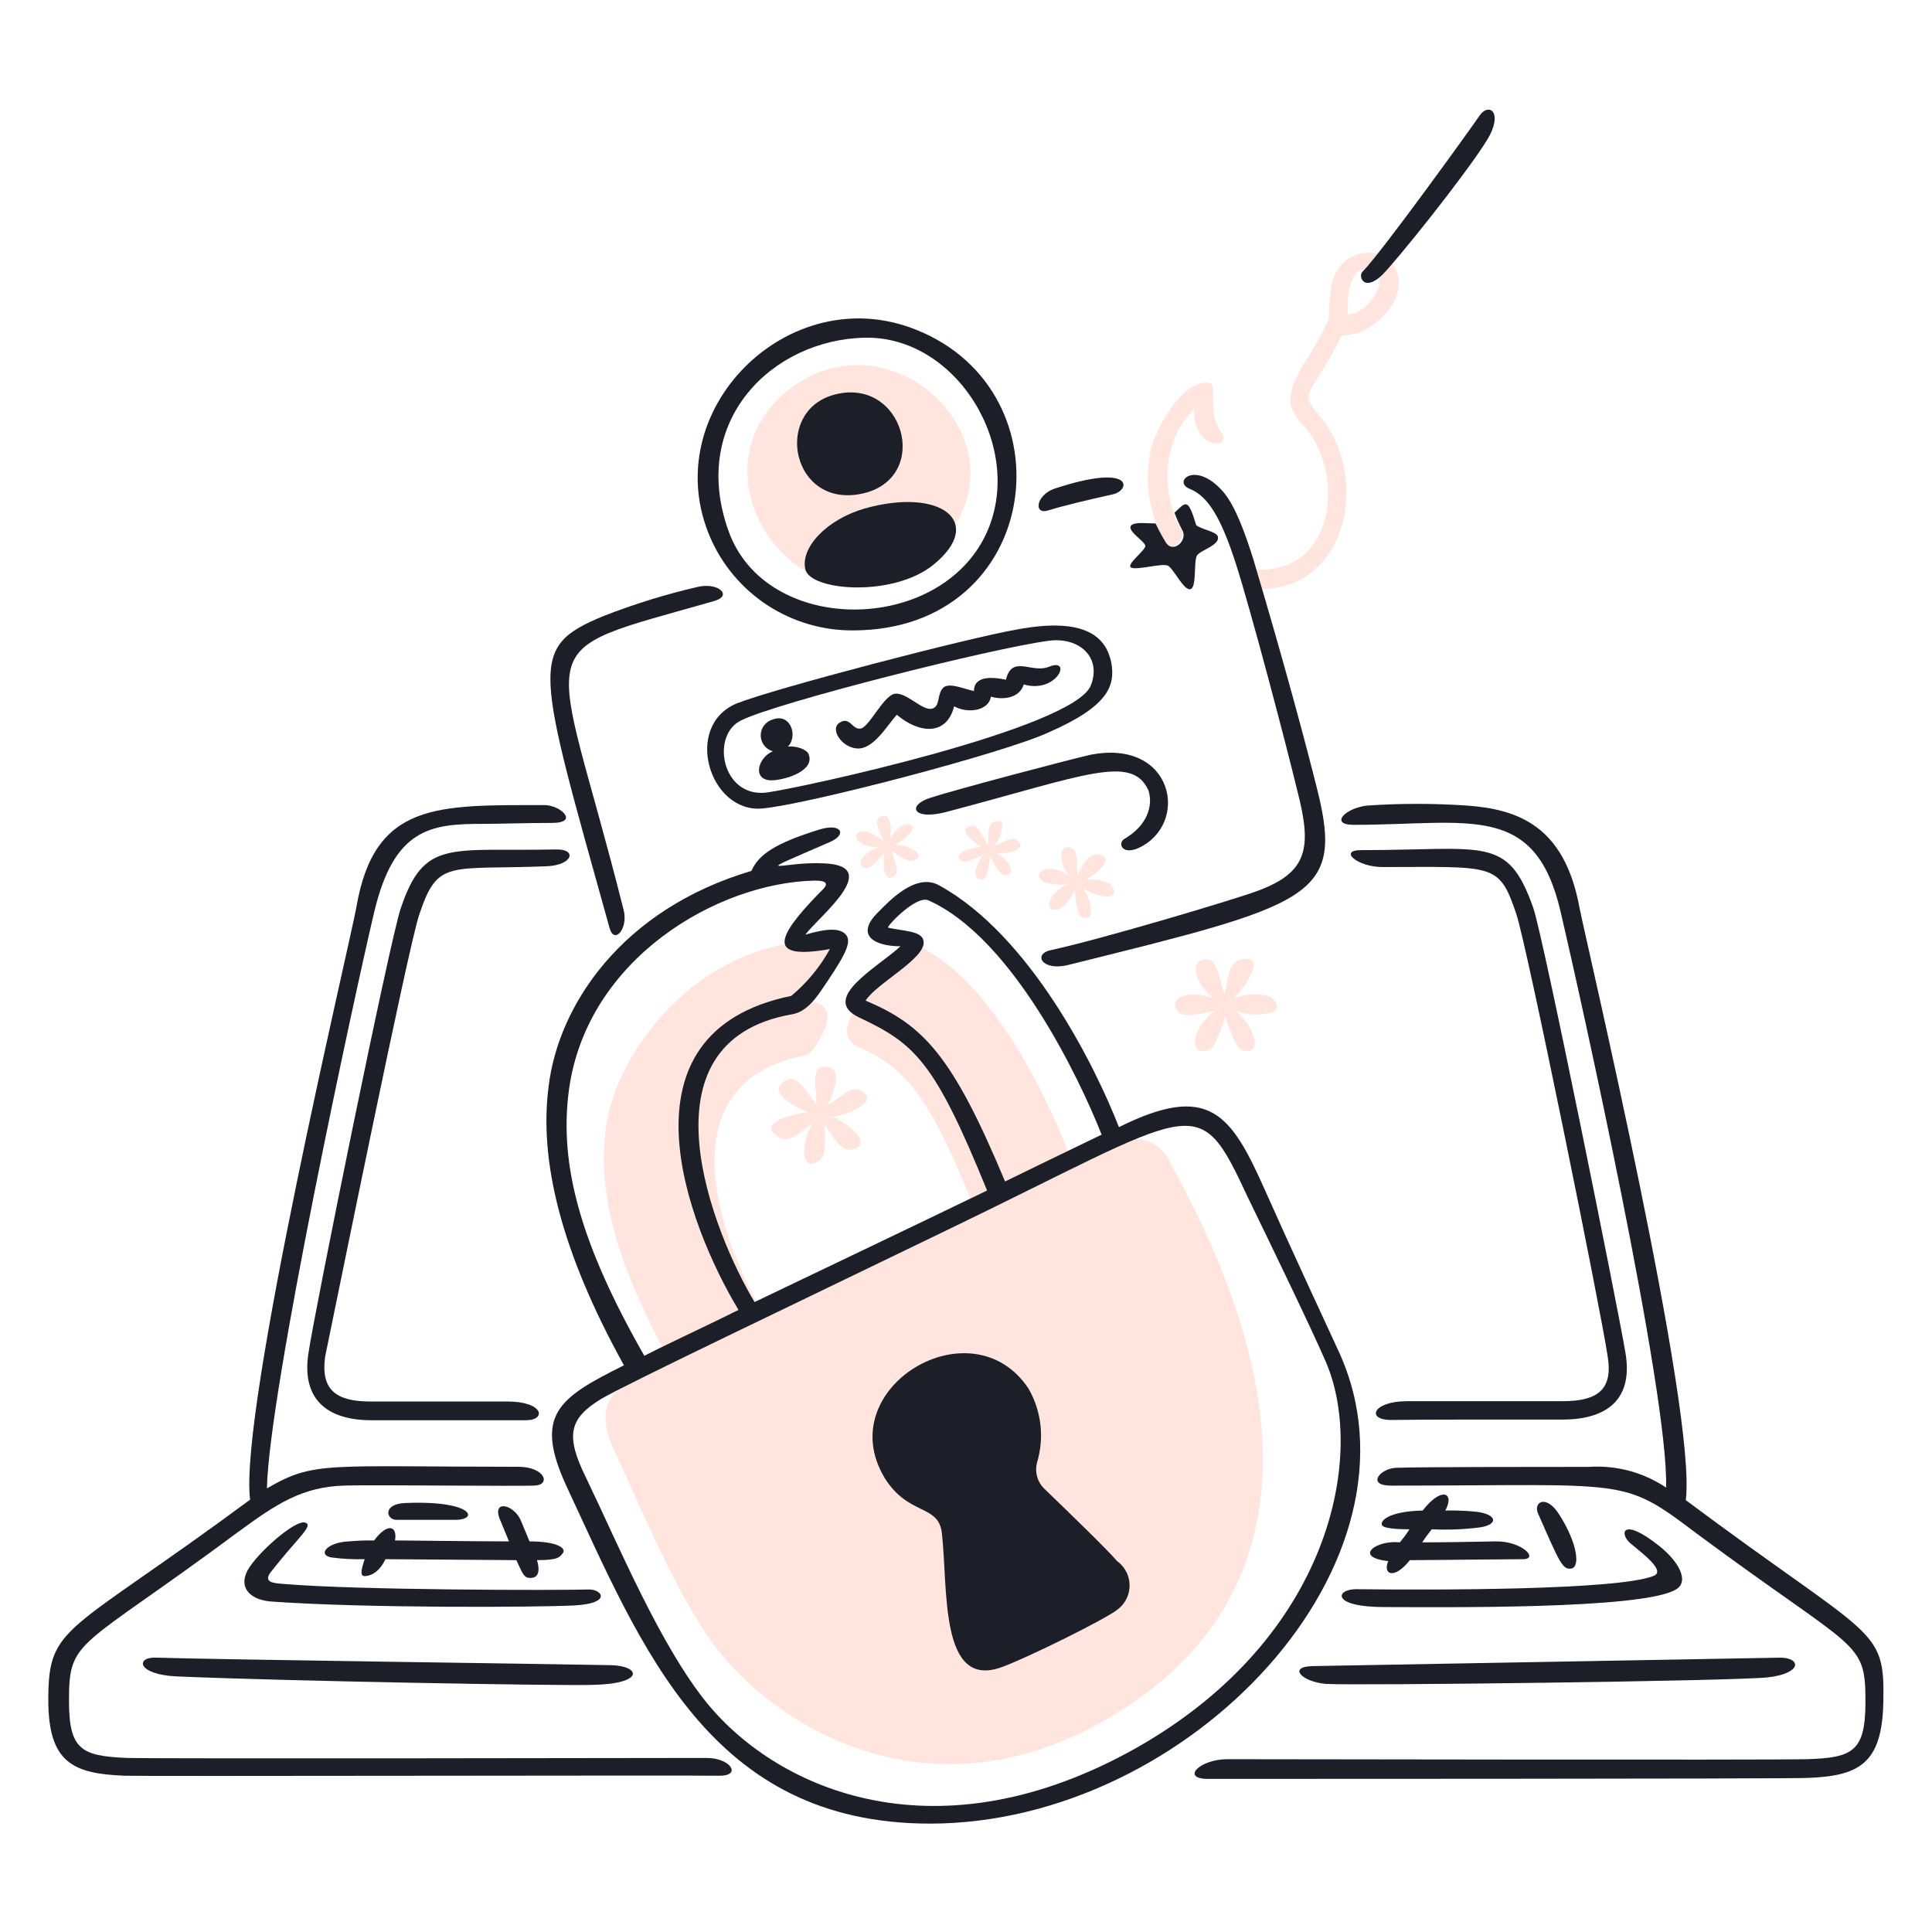 <svg width="218" height="218" viewBox="0 0 218 218" fill="none" xmlns="http://www.w3.org/2000/svg">
<path d="M89.6 43.52C76.215 53.046 90.984 73.9 104.576 62.778C117.645 51.983 101.928 34.959 89.6 43.52Z" fill="#FF7E5B" fill-opacity="0.2"/>
<path d="M143.358 112.482C142.001 112.025 140.521 112.099 139.216 112.688C140.382 111.527 143.151 107.61 140.066 108.251C138.475 108.565 138.584 110.79 138.159 112.167C137.625 110.79 137.407 108.272 136.24 108.251C133.799 108.196 135.15 111.419 136.993 112.688C134.333 111.527 131.434 112.612 133.058 114.283C133.581 114.815 135.717 114.381 137.091 114.066C134.758 115.553 133.821 119.253 136.349 118.504C137.091 118.298 137.832 115.976 138.257 114.706C138.682 115.976 139.434 118.298 140.175 118.504C142.41 119.144 141.876 116.182 139.434 114.066C141.56 114.913 145.811 114.479 143.358 112.482Z" fill="#FF7E5B" fill-opacity="0.2"/>
<path d="M125.352 99.787C124.475 99.321 123.474 99.135 122.486 99.256C123.576 98.735 126.203 96.619 123.761 96.402C123.02 96.305 122.279 97.249 121.581 98.735C121.472 97.78 121.69 95.882 120.84 95.665C119.248 95.241 119.565 97.466 120.622 98.833C117.352 96.413 115.041 100.211 120.524 99.787C118.714 100.319 117.439 102.858 119.248 102.641C119.881 102.641 120.731 101.556 121.265 100.471C121.374 101.415 121.472 103.118 122.006 103.433C123.369 104.203 123.499 102.164 122.224 100.254C124.023 101.372 126.65 101.719 125.352 99.787Z" fill="#FF7E5B" fill-opacity="0.2"/>
<path d="M97.142 123.061C95.976 122.421 94.701 124.005 93.425 124.645C94.166 123.159 95.333 119.99 92.684 120.414C91.518 120.62 92.15 123.267 92.15 124.645C91.191 123.56 90.133 121.39 88.967 121.791C86.09 123.061 89.599 124.851 91.147 125.491C89.229 125.697 85.218 126.815 87.954 128.345C89.24 129.061 90.504 127.499 91.67 126.761C90.297 128.985 90.297 132.685 92.63 130.775C93.262 130.254 93.055 128.236 93.055 126.967C93.905 128.052 94.853 130.016 96.139 129.723C98.679 129.137 95.714 126.761 93.959 126.023C95.551 125.806 99.377 124.33 97.142 123.061Z" fill="#FF7E5B" fill-opacity="0.2"/>
<path d="M102.887 97.118C104.685 96.803 102.985 95.328 100.968 95.328C101.928 94.905 104.053 93.104 102.353 92.995C101.928 92.995 101.077 93.418 100.434 94.688C100.652 93.603 100.543 91.302 99.159 92.257C98.636 92.68 99.268 93.95 99.693 94.905C98.418 93.95 97.513 93.635 97.142 93.82C95.758 94.351 97.142 95.621 99.159 95.621C97.459 96.044 96.292 97.791 97.786 97.943C98.309 98.051 99.159 96.858 99.802 96.261C99.486 98.268 100.009 99.744 101.077 98.691C101.394 98.366 100.859 96.89 100.652 96.044C101.372 96.51 102.353 97.248 102.887 97.118Z" fill="#FF7E5B" fill-opacity="0.2"/>
<path d="M136.349 43.205C133.264 42.782 130.19 48.923 129.863 50.714C129.081 54.281 129.652 58.01 131.465 61.184C132.228 62.442 133.907 60.869 133.264 59.708C131.084 55.9 130.931 49.867 134.757 46.167C134.539 48.5 136.142 50.399 137.624 49.976C138.158 49.77 138.158 49.238 137.831 48.815C136.065 46.46 137.537 43.205 136.349 43.205Z" fill="#FF7E5B" fill-opacity="0.2"/>
<path d="M151.435 37.812C153.778 38.029 156.885 35.642 157.604 33.266C159.196 27.765 151.533 26.68 150.269 31.997C150.046 33.323 149.941 34.666 149.953 36.011C148.034 40.243 145.484 42.684 145.593 45.429C145.845 46.443 146.386 47.362 147.151 48.076C151.718 53.154 150.977 64.992 141.309 64.254C141.028 64.232 140.75 64.319 140.532 64.497C140.315 64.675 140.175 64.93 140.143 65.209C140.252 66.478 141.418 66.478 142.323 66.478C152.198 66.37 154.65 53.566 148.797 46.807C146.465 44.04 147.838 44.962 151.435 37.812ZM154.095 30.413C157.495 30.662 154.629 35.382 152.078 35.49C151.969 33.895 152.187 30.272 154.095 30.413Z" fill="#FF7E5B" fill-opacity="0.2"/>
<path d="M114.778 94.818C114.146 94.286 113.077 95.132 112.227 95.458C112.87 94.612 113.829 92.203 112.227 92.702C111.279 93.017 111.595 94.503 111.486 95.35C110.952 94.612 110.396 93.125 109.786 93.18C107.769 93.386 109.786 94.981 110.745 95.61C109.578 95.501 107.475 96.348 108.401 97.085C109.044 97.519 110.102 96.771 110.952 96.456C110.211 97.411 109.36 99.418 110.952 99.201C111.486 99.104 111.595 97.519 111.704 96.673C112.129 97.411 112.87 98.778 113.404 98.778C114.669 98.68 114.037 97.194 112.445 96.25C113.502 96.402 116.053 95.881 114.778 94.818Z" fill="#FF7E5B" fill-opacity="0.2"/>
<path d="M132.317 131.73C130.508 127.39 126.464 127.715 120.839 130.883C119.139 125.914 112.337 110.681 103.628 106.775C102.887 106.352 101.928 106.872 101.285 107.404C100.435 108.142 95.606 113.751 95.551 116.399C95.581 116.772 95.717 117.129 95.943 117.429C96.168 117.729 96.475 117.958 96.827 118.091C101.862 120.435 104.577 122.844 109.907 136.276C102.68 139.878 93.557 144.316 86.003 148.016C80.684 138.815 75.484 122.214 90.57 119.144C90.808 119.116 91.036 119.035 91.238 118.907C91.44 118.78 91.61 118.608 91.736 118.406C93.753 115.65 94.287 113.068 90.995 112.981C90.036 112.981 91.497 111.353 94.603 107.903C95.257 107.176 95.878 106.102 93.753 106.102C78.558 105.787 69.424 119.003 68.367 127.26C67.517 134.019 68.999 141.527 75.484 153.376C69.849 156.131 66.241 157.716 69.642 164.377C71.975 169.347 76.651 180.88 81.327 186.587C88.87 195.788 105.656 205.032 124.676 194.096C145.593 182.182 148.035 160.287 132.317 131.73Z" fill="#FF7E5B" fill-opacity="0.2"/>
<path d="M141.45 63.201C140.491 60.131 139.434 57.277 138.18 55.682C134.987 51.798 132.218 54.348 134.246 55.161C136.273 55.975 137.755 58.33 139.456 63.624C141.156 68.919 145.08 83.816 146.355 89.111C148.056 95.621 147.631 98.41 141.897 100.525C139.347 101.48 124.37 105.95 118.626 107.198C116.5 107.61 117.536 109.629 120.544 108.88C147.794 102.109 151.631 101.285 148.699 89.35C147.293 83.719 144.971 75.039 141.45 63.201Z" fill="#1C1F28"/>
<path d="M47.318 103.172C49.41 96.901 50.588 98.181 61.651 97.748C64.627 97.639 65.161 95.794 62.741 95.849C50.751 96.109 47.863 94.59 45.214 102.511C44.037 105.896 35.546 147.668 34.794 152.746C34.041 157.824 36.821 160.254 41.911 160.254H59.351C61.684 160.254 61.368 158.139 57.226 158.139H41.791C37.965 158.139 36.156 156.869 36.69 153.061C37.747 148.016 46.14 106.449 47.318 103.172Z" fill="#1C1F28"/>
<path d="M19.904 189.159C32.221 189.691 63.886 190.244 66.862 190.114C72.813 190.005 72.311 187.944 68.878 187.89C63.995 187.781 23.828 187.25 17.648 187.043C15.261 186.935 15.435 188.942 19.904 189.159Z" fill="#1C1F28"/>
<path d="M122.964 85.183C120.195 85.823 107.453 89.197 104.903 90.044C102.352 90.89 102.984 92.583 106.701 91.639C122.343 87.516 127.716 85.031 129.591 89.197C130.125 90.89 129.482 93.114 126.932 94.622C126.092 95.046 126.506 96.521 128.425 95.707C134.333 93.006 132.447 83.262 122.964 85.183Z" fill="#1C1F28"/>
<path d="M118.92 55.161C116.904 55.899 116.587 58.123 118.288 57.592C119.988 57.06 122.648 56.431 125.515 55.791C127.607 55.378 128.076 52.123 118.92 55.161Z" fill="#1C1F28"/>
<path d="M96.717 84.456C98.526 84.565 99.987 82.026 101.186 80.648C103.758 82.818 106.832 83.024 107.66 79.693C109.186 80.561 111.584 80.203 111.802 78.608C113.339 79.042 115.072 78.695 115.519 77.23C119.247 78.315 121.046 74.16 118.397 75.223C116.369 76.058 114.233 73.802 113.503 76.699C111.857 76.341 109.895 76.286 109.895 77.968C108.805 77.762 107.235 77.013 106.494 77.545C105.644 78.283 106.178 79.769 105.11 79.975C104.042 80.181 102.243 78.077 100.968 78.283C99.692 78.489 98.101 81.993 97.142 82.2C96.183 82.406 95.921 80.843 94.831 81.494C93.534 82.124 94.907 84.348 96.717 84.456Z" fill="#1C1F28"/>
<path d="M156.644 176.15C156.001 177.625 157.276 178.32 159.086 176.041C161.266 176.041 169.986 175.933 171.839 175.933C173.692 175.933 171.73 173.871 168.754 173.925C165.778 173.98 163.119 174.034 160.47 174.034C160.807 173.523 161.171 173.03 161.56 172.558C163.379 172.651 165.204 172.579 167.01 172.341C169.136 172.027 169.027 170.757 166.16 170.54C165.138 170.455 164.112 170.423 163.086 170.442C164.176 168.424 162.661 167.687 160.535 170.442C156.491 170.54 155.641 171.712 155.968 172.135C156.295 172.558 158.519 172.558 159.042 172.558C158.713 173.074 158.349 173.567 157.952 174.034C155.249 173.741 152.655 175.705 156.644 176.15Z" fill="#1C1F28"/>
<path d="M176.299 160.179C181.509 160.179 184.267 157.748 183.416 152.67C182.566 147.593 174.173 105.82 173.007 102.435C170.107 94.221 167.622 95.925 153.561 95.925C151.011 95.925 153.136 97.834 156.003 97.834C168.527 97.834 169.148 97.303 171.088 103.118C172.266 106.504 180.659 147.961 181.4 153.028C182.032 156.837 180.234 158.106 176.299 158.106H158.771C154.837 158.106 154.095 160.276 157.071 160.222C160.047 160.168 170.881 160.179 176.299 160.179Z" fill="#1C1F28"/>
<path d="M153.027 179.318C150.694 179.318 150.16 181.336 156.22 181.336C162.281 181.336 185.541 181.651 189.16 179.318C190.643 178.374 189.367 176.15 187.242 174.457C182.991 171.072 182.696 173.058 183.972 174.143C185.247 175.228 188.114 177.311 186.522 177.842C182.457 179.427 162.063 179.427 153.027 179.318Z" fill="#1C1F28"/>
<path d="M148.034 187.998C145.276 188.096 146.944 189.788 149.626 190.005C153.026 190.212 195.634 189.691 199.46 189.268C203.286 188.844 203.286 187.098 200.954 187.043L148.034 187.998Z" fill="#1C1F28"/>
<path d="M127.64 64.047C128.272 64.362 131.139 63.516 131.782 63.83C132.425 64.145 133.591 66.706 134.332 66.478C135.074 66.25 134.648 63.299 135.074 62.669C135.499 62.04 137.733 61.508 137.406 60.499C137.199 59.968 135.292 59.653 134.965 59.23C134.016 56.051 133.798 56.691 132.523 57.852C132.765 58.505 133.048 59.143 133.373 59.761C134.114 60.922 132.414 62.507 131.564 61.237C131.132 60.537 130.743 59.813 130.397 59.067C129.438 59.067 128.065 58.861 127.64 59.284C127.106 59.913 129.231 61.085 129.231 61.606C129.231 62.127 126.997 63.722 127.64 64.047Z" fill="#1C1F28"/>
<path d="M5.451 191.807C5.451 198.892 8.22 200.139 14.062 200.367C15.861 200.443 77.914 200.302 81.097 200.367C83.757 200.422 82.481 198.36 79.724 198.36C76.966 198.36 18.836 198.469 14.324 198.36C9.114 198.143 7.784 197.405 7.784 191.85C7.784 184.808 8.874 186.219 26.793 172.917C31.23 169.662 34.129 167.731 39.012 167.622C42.206 167.524 58.567 167.731 60.376 167.622C62.186 167.514 61.466 165.506 58.458 165.506C36.658 165.506 35.459 164.834 30.118 167.948C30.325 157.098 39.993 112.309 42.228 102.902C44.462 93.495 48.604 92.963 54.338 92.963C56.518 92.963 59.232 92.855 62.306 92.855C65.379 92.855 63.265 90.847 61.455 90.847C49.367 90.847 42.25 90.468 40.211 102.37C39.47 106.493 26.924 159.268 28.221 169.217C7.468 184.559 5.451 183.246 5.451 191.807Z" fill="#1C1F28"/>
<path d="M87.201 88.048C88.901 87.939 91.986 86.887 91.234 85.086C91.027 84.565 89.861 84.142 88.901 84.24C90.068 83.079 89.218 80.431 87.201 81.18C86.808 81.29 86.462 81.526 86.216 81.85C85.97 82.174 85.837 82.569 85.837 82.975C85.837 83.382 85.97 83.777 86.216 84.101C86.462 84.425 86.808 84.66 87.201 84.771C85.457 85.509 84.814 88.156 87.201 88.048Z" fill="#1C1F28"/>
<path d="M51.351 171.495C54.108 171.495 53.367 169.271 45.715 169.596C43.165 169.694 43.535 171.495 44.767 171.495H51.351Z" fill="#1C1F28"/>
<path d="M68.781 104.713C69.304 106.612 70.906 104.811 70.372 102.695C62.404 70.969 58.862 74.029 80.575 67.823C82.755 67.194 81 65.653 78.656 66.239C75.076 67.072 71.561 68.16 68.138 69.494C59.527 73.064 60.486 74.93 68.781 104.713Z" fill="#1C1F28"/>
<path d="M142.726 134.268C138.9 125.697 136.459 122.106 126.256 127.183C123.498 120.098 116.163 105.483 105.96 99.896C103.312 98.409 100.227 101.794 99.159 102.858C96.401 105.505 98.635 106.775 101.611 106.775C98.952 109.205 92.466 112.688 96.935 114.804C103.203 117.766 105.426 119.675 111.378 134.334C103.312 138.24 93.534 142.894 85.141 146.92C80.574 139.325 71.647 117.516 89.392 114.446C91.3 114.131 92.466 112.015 93.425 110.637C95.551 107.469 96.085 106.2 95.442 105.462C94.799 104.724 93.425 104.713 90.875 105.462C92.368 103.444 99.693 97.737 93.055 97.422C88.27 97.14 83.899 99.255 93.687 94.992C95.605 94.145 94.951 92.822 92.422 93.614C87.605 95.111 85.621 96.359 84.793 98.268C70.132 102.608 62.992 113.458 61.903 122.594C60.812 130.948 63.287 141.202 70.404 154.059C62.96 157.759 60.224 159.657 63.919 167.697C72.421 185.893 80.073 205.77 104.936 205.77C134.213 205.77 161.997 176.225 151.043 152.464C149.331 148.753 145.593 140.724 142.726 134.268ZM97.676 112.905C98.843 110.995 104.478 108.142 104.216 106.243C104.118 104.973 101.775 105.082 100.183 104.659C100.39 104.127 103.453 101.024 104.75 101.588C114.212 105.798 121.754 121.574 124.305 128.03C121.645 129.299 117.765 131.198 113.405 133.314C107.454 119.035 104.162 115.65 97.676 112.905ZM64.202 122.952C66.23 108.142 80.999 99.581 91.943 99.364C94.123 99.364 92.891 100.308 92.466 100.742C87.474 105.863 86.569 108.337 93.643 107.089C92.533 109.106 91.055 110.898 89.283 112.373C69.097 116.496 77.599 138.283 83.332 147.809C79.299 149.817 75.571 151.509 72.704 152.985C65.587 140.518 63.036 131.513 64.202 122.952ZM128.273 197.199C105.96 209.785 88.008 202.168 79.822 192.229C74.514 185.719 69.838 174.457 66.121 166.732C63.777 161.979 64.202 160.07 67.821 157.856C70.481 156.261 90.243 146.855 106.178 139.129C135.488 125.024 135.02 122.702 140.808 135.115C143.685 141.039 148.034 150.023 149.626 153.723C154.095 164.193 150.269 184.71 128.273 197.199Z" fill="#1C1F28"/>
<path d="M190.217 169.271C191.493 159.332 179.067 106.666 178.227 102.435C176.527 93.126 171.208 91.324 165.583 90.901C161.798 90.64 158 90.64 154.215 90.901C151.664 91.227 150.062 93.071 152.721 93.071C165.801 93.071 173.213 90.435 176.102 102.912C178.282 112.211 188.321 157.379 187.994 167.849C185.428 166.13 182.36 165.309 179.274 165.517C176.091 165.517 159.294 165.517 157.474 165.625C155.654 165.734 154.204 167.632 156.94 167.632C183.939 167.632 182.936 166.602 191.471 173.057C209.587 186.49 210.491 184.992 210.491 191.991C210.491 197.6 209.107 198.338 203.897 198.501C199.439 198.609 141.636 198.501 138.497 198.501C135.358 198.501 133.189 200.725 136.317 200.725C136.317 200.725 202.197 200.725 203.897 200.616C209.75 200.41 212.377 199.032 212.508 192.056C212.693 183.463 211.461 185.123 190.217 169.271Z" fill="#1C1F28"/>
<path d="M156.536 30.412C160.253 26.181 166.945 17.512 168.122 15.222C169.496 12.477 167.904 11.631 166.945 13.052C165.986 14.474 155.871 28.503 153.778 30.618C153.135 31.15 153.985 33.374 156.536 30.412Z" fill="#1C1F28"/>
<path d="M42.218 173.817C41.257 173.804 40.297 173.841 39.34 173.926C36.898 174.034 35.841 175.412 37.324 175.727C38.591 175.9 39.871 175.97 41.15 175.933C40.724 177.202 40.615 177.842 41.15 177.842C41.684 177.842 42.741 177.528 43.493 175.933L58.263 176.041C59.004 177.625 59.113 178.049 59.854 178.049C60.595 178.049 61.02 177.528 60.595 176.041C62.928 176.041 63.146 175.727 63.462 175.304C63.996 174.772 63.037 173.926 59.745 173.926C59.538 173.405 59.211 172.656 58.786 171.604C58.044 169.803 55.603 169.173 56.344 171.289C56.878 172.559 57.434 173.926 57.434 173.926C53.706 173.926 45.847 173.817 44.572 173.817C44.866 172.135 43.7 171.81 42.218 173.817Z" fill="#1C1F28"/>
<path d="M103.311 37.183C88.967 31.465 73.979 46.384 80.148 60.662C81.508 63.793 83.765 66.456 86.635 68.318C89.507 70.18 92.865 71.159 96.291 71.133C117.644 71.078 120.991 44.16 103.311 37.183ZM111.279 60.228C105.96 71.643 86.307 71.751 82.165 59.805C77.805 47.425 87.157 38.333 97.567 38.105C107.976 37.877 115.737 50.615 111.279 60.228Z" fill="#1C1F28"/>
<path d="M34.456 171.81C33.366 171.387 28.93 175.304 27.916 177.235C26.902 179.166 28.232 180.62 30.892 180.729C41.41 181.467 60.529 181.369 64.78 181.152C69.031 180.935 67.974 179.351 66.48 179.351C62.971 179.459 40.222 179.438 31.949 178.722C30.99 178.635 29.508 178.613 30.674 177.235C33.606 173.503 35.415 172.136 34.456 171.81Z" fill="#1C1F28"/>
<path d="M97.36 55.682C105.219 53.892 101.927 42.261 93.959 44.583C87.201 46.59 89.381 57.483 97.36 55.682Z" fill="#1C1F28"/>
<path d="M83.114 79.379C77.064 81.917 80.04 91.748 85.992 91.227C90.984 90.803 113.242 84.988 118.288 82.655C125.09 79.693 125.831 77.371 125.406 74.832C124.872 72.076 122.746 69.537 114.779 71.024C109.252 71.979 87.365 77.686 83.114 79.379ZM123.073 77.371C121.046 82.232 90.45 88.894 86.515 89.426C81.424 90.055 80.149 82.916 83.648 81.277C87.692 79.27 111.912 73.14 118.397 72.293C121.798 71.87 124.349 74.192 123.073 77.371Z" fill="#1C1F28"/>
<path d="M126.049 176.15C124.871 174.772 120.675 170.725 117.754 167.904C117.396 167.528 117.14 167.068 117.011 166.567C116.881 166.066 116.882 165.54 117.012 165.039C117.432 163.655 117.563 162.2 117.398 160.764C117.233 159.327 116.775 157.939 116.053 156.685C109.677 147.061 93.741 156.587 99.801 166.732C102.472 171.072 105.905 169.694 106.276 172.982C106.995 179.231 105.96 190.743 113.078 188.096C116.053 187.011 124.773 182.671 126.049 181.651C126.707 181.175 127.174 180.482 127.364 179.694C127.554 178.907 127.456 178.078 127.086 177.356C126.841 176.878 126.486 176.465 126.049 176.15Z" fill="#1C1F28"/>
<path d="M97.566 57.375C93.206 58.645 90.296 61.834 90.874 64.254C91.451 66.674 100.76 67.422 105.327 63.722C111.18 58.97 106.275 54.945 97.566 57.375Z" fill="#1C1F28"/>
<path d="M177.257 176.996C178.347 176.887 177.998 174.142 175.982 170.963C174.488 168.533 172.984 169.498 173.54 170.757C175.982 176.323 176.298 177.104 177.257 176.996Z" fill="#1C1F28"/>
</svg>
